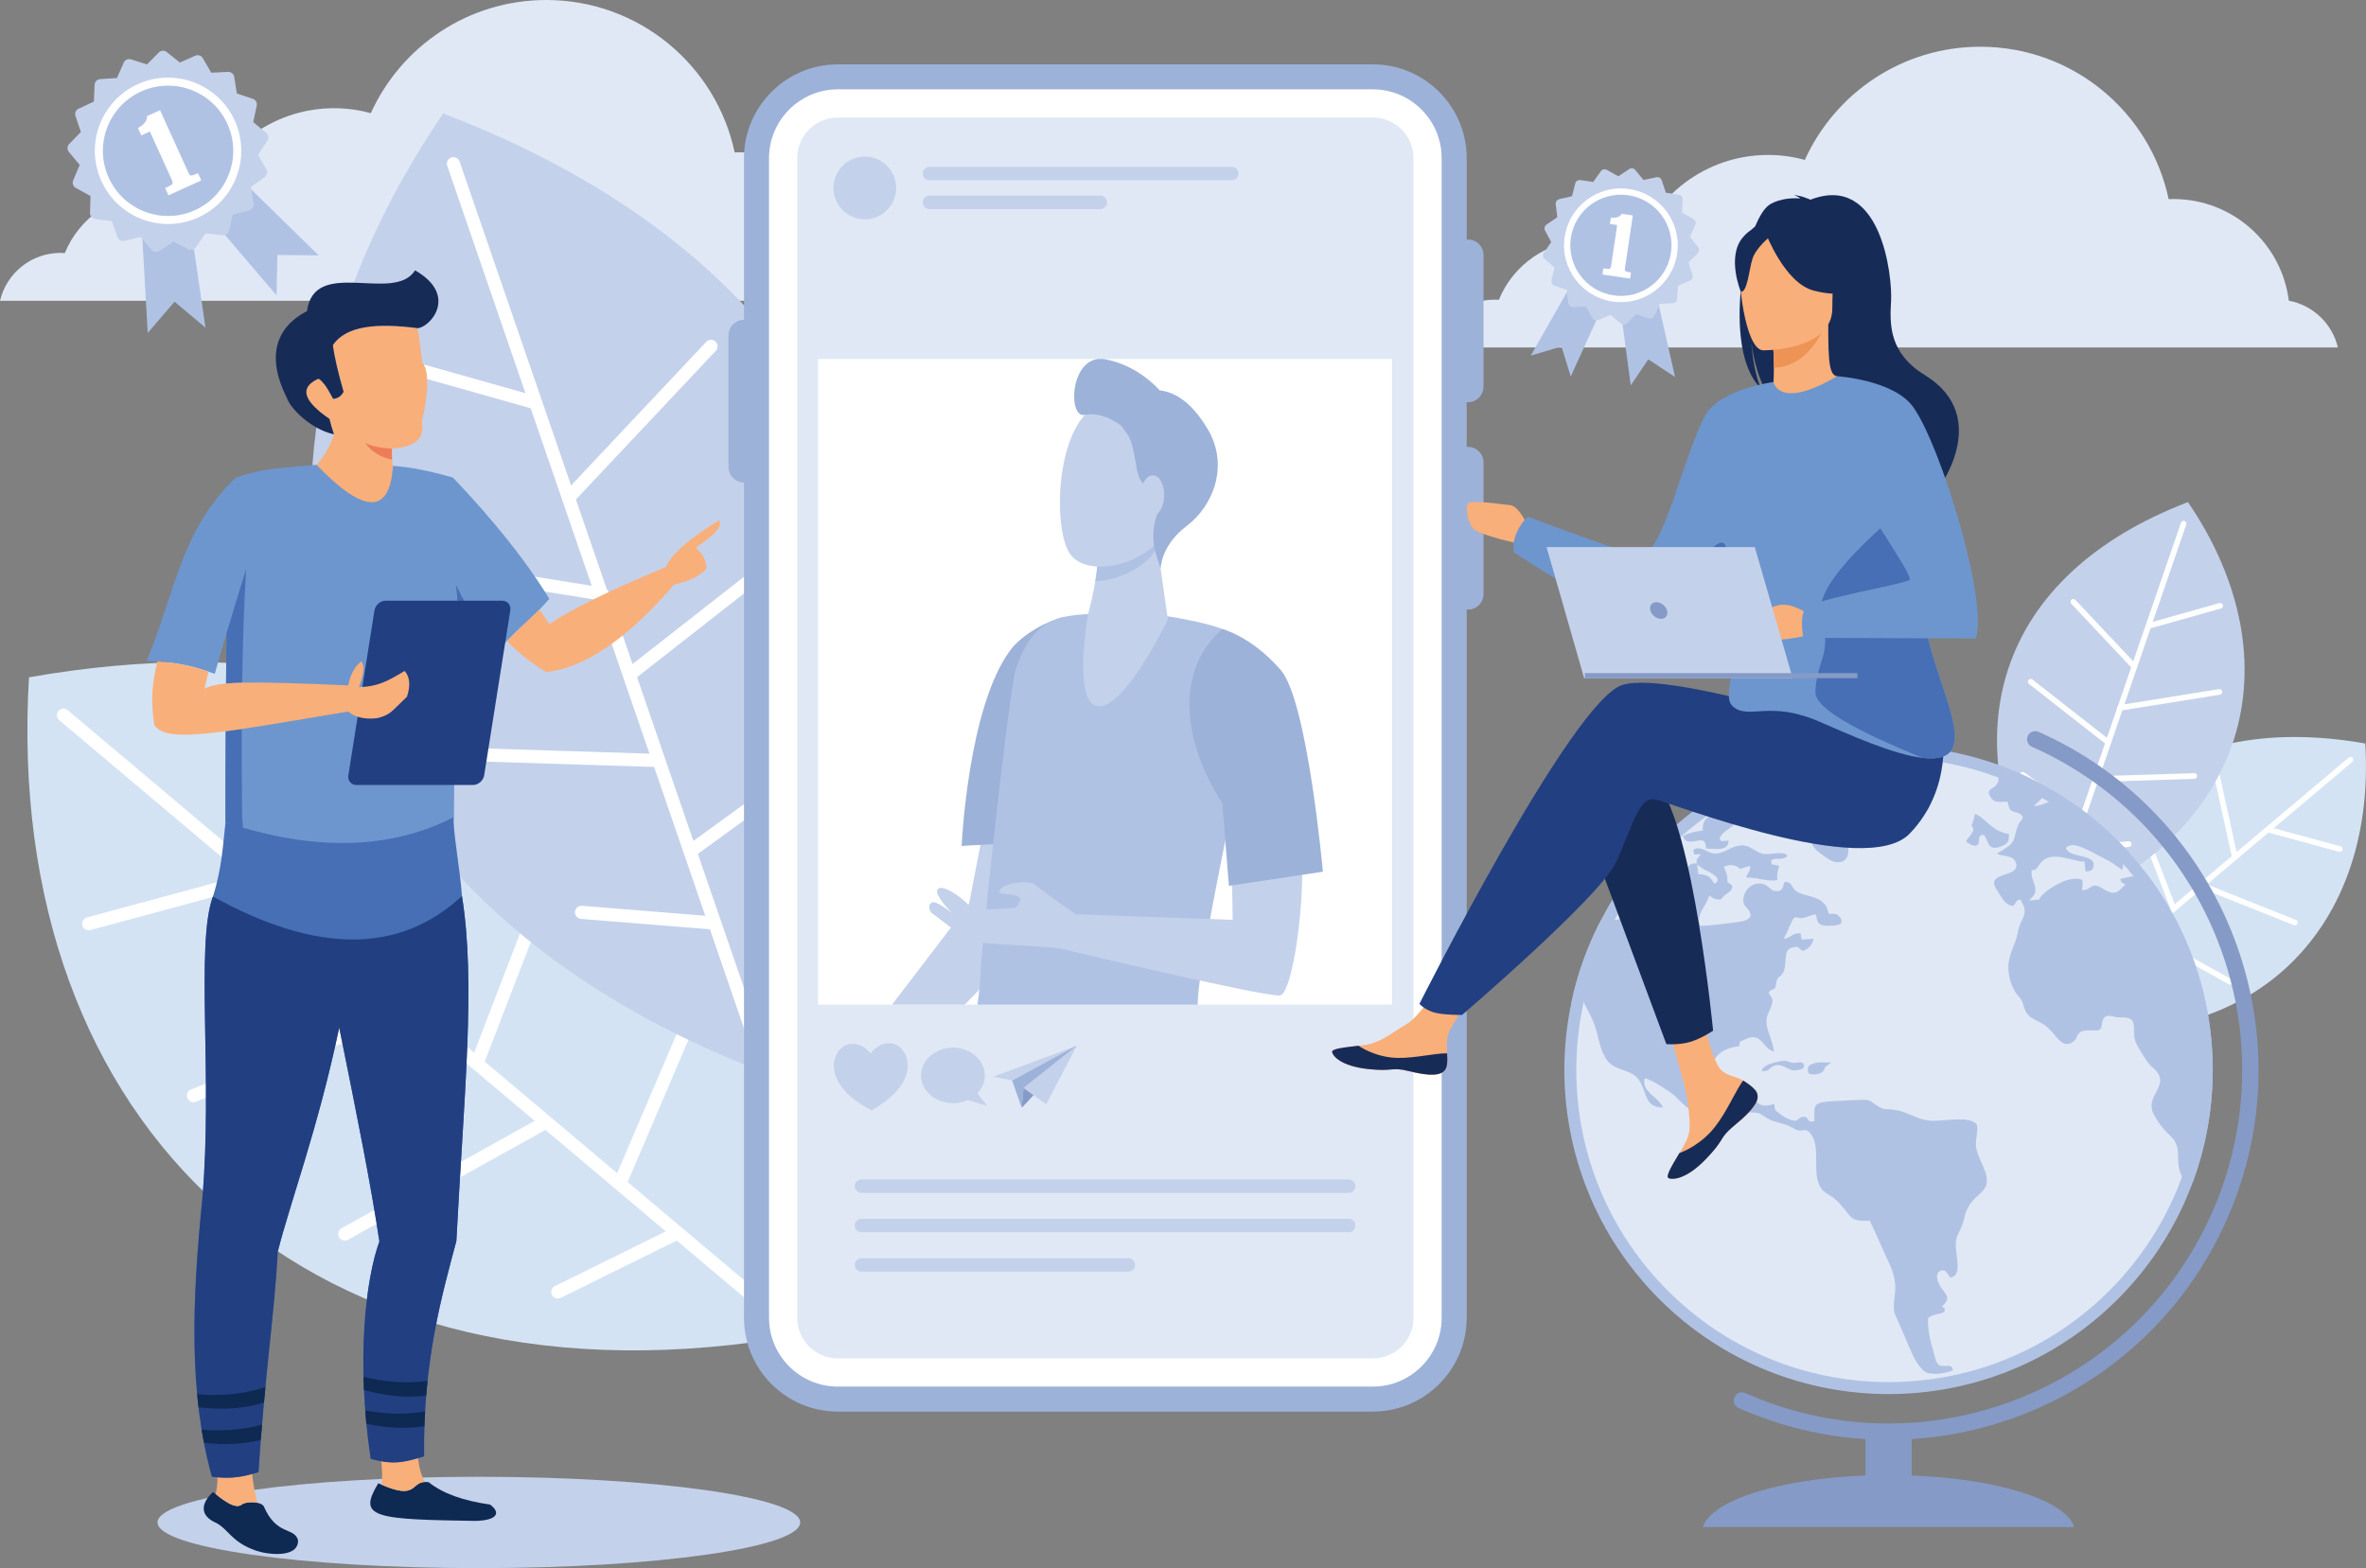 <?xml version="1.0" encoding="UTF-8"?><svg id="a" xmlns="http://www.w3.org/2000/svg" viewBox="0 0 2118.22 1404.07"><rect x="0" y="0" width="2118.22" height="1404.07" fill="#808080" stroke="none"/><path d="M2093.07,311.15h-809.2c5.79-24.58,27.89-42.87,54.25-42.87,1.25,0,2.53,.04,3.78,.14,12.77-31.28,43.52-53.35,79.39-53.35,15.72,0,30.4,4.24,43.05,11.59,15.44-50.88,62.7-87.92,118.61-87.92,11.38,0,22.41,1.56,32.87,4.45,27.08-59.78,87.23-101.35,157.11-101.35,82.88,0,152.09,58.5,168.62,136.46,1.4-.06,2.8-.09,4.21-.09,53.09,0,96.88,39.7,103.38,91.02,21.66,4.06,38.92,20.62,43.92,41.92Z" style="fill:#e0e8f5; fill-rule:evenodd;"/><path d="M809.22,269.3H0c5.81-24.58,27.89-42.88,54.25-42.88,1.25,0,2.55,.04,3.8,.15,12.77-31.28,43.52-53.35,79.39-53.35,15.72,0,30.4,4.23,43.05,11.61,15.44-50.89,62.7-87.94,118.61-87.94,11.38,0,22.39,1.56,32.87,4.45C359.06,41.57,419.22,0,489.1,0c82.88,0,152.09,58.5,168.62,136.46,1.4-.06,2.79-.09,4.19-.09,53.09,0,96.92,39.7,103.38,91.02,21.67,4.07,38.9,20.64,43.94,41.92Z" style="fill:#e0e8f5; fill-rule:evenodd;"/><path d="M428.72,1404.07c158.46,0,287.69-18.37,287.69-40.91s-129.24-40.88-287.69-40.88-287.69,18.35-287.69,40.88,129.24,40.91,287.69,40.91Z" style="fill:#c4d1eb; fill-rule:evenodd;"/><path d="M25.95,606.45c-23.69,399.76,249.25,667.58,689.44,588.96-4.7-433-271.96-662.43-689.44-588.96Z" style="fill:#d3e3f4; fill-rule:evenodd;"/><path d="M53.07,644.87c-2.49-2.09-2.8-5.79-.7-8.27,2.1-2.5,5.81-2.8,8.28-.72l234.48,197.64,37.85-172.45c.68-3.17,3.84-5.18,7.01-4.47,3.17,.7,5.16,3.84,4.48,7.01l-39.16,178.49,65.12,54.9c1.77,.42,3.32,1.64,4.1,3.45l49.94,42.1,71.08-184.67c1.16-3.03,4.57-4.56,7.6-3.38,3.02,1.18,4.54,4.58,3.38,7.62l-72.55,188.43,58.53,49.31c.2,.17,.41,.31,.59,.5l59.42,50.1,57.42-134.38c1.27-2.97,4.74-4.37,7.71-3.08,2.99,1.29,4.37,4.72,3.08,7.71l-58.81,137.67,157.29,132.58c2.47,2.1,2.79,5.81,.68,8.28-2.08,2.49-5.79,2.82-8.28,.7l-105.75-89.12-103.84,51.24c-2.91,1.44-6.44,.26-7.88-2.66-1.44-2.9-.26-6.42,2.66-7.86l99.24-49.01-107.73-90.81-176.79,98.32c-2.84,1.59-6.42,.55-8.01-2.29-1.59-2.84-.57-6.42,2.29-8.01l172.86-96.14-55.36-46.67-.22-.18-55.75-46.97-191.92,76.66c-3.03,1.22-6.46-.26-7.64-3.28-1.22-3.03,.26-6.46,3.28-7.64l186.07-74.38-61.96-52.2-.3-.26-66.22-55.82-147.7,39.94c-3.14,.83-6.36-1.01-7.21-4.15-.85-3.12,1-6.35,4.13-7.21l139.83-37.8L53.07,644.87Z" style="fill:#fff; fill-rule:evenodd;"/><path d="M2117.6,665.71c10.15,171.16-106.71,285.79-295.17,252.14,2.03-185.35,116.44-283.59,295.17-252.14Z" style="fill:#d3e3f4; fill-rule:evenodd;"/><path d="M2106,682.17c1.05-.9,1.18-2.5,.3-3.56-.89-1.04-2.49-1.19-3.54-.3l-100.39,84.62-16.2-73.83c-.3-1.36-1.66-2.22-3.01-1.93-1.36,.29-2.23,1.65-1.9,3.01l16.75,76.41-27.89,23.5c-.76,.18-1.42,.7-1.75,1.49l-21.38,17.99-30.4-79.04c-.52-1.27-1.97-1.94-3.28-1.42-1.27,.48-1.94,1.94-1.42,3.25l31.05,80.69-25.07,21.1c-.07,.07-.17,.15-.24,.22l-25.44,21.44-24.59-57.54c-.55-1.27-2.03-1.86-3.3-1.31-1.27,.55-1.86,2.03-1.31,3.28l25.18,58.96-67.35,56.74c-1.03,.9-1.18,2.51-.29,3.56,.9,1.07,2.47,1.2,3.56,.29l45.25-38.17,44.49,21.95c1.22,.63,2.73,.11,3.36-1.14,.61-1.25,.11-2.75-1.14-3.36l-42.5-20.99,46.12-38.87,75.71,42.11c1.22,.66,2.77,.22,3.43-1,.67-1.22,.24-2.77-1-3.43l-74.01-41.17,23.72-19.96,.07-.09,23.87-20.11,82.16,32.82c1.29,.54,2.77-.11,3.28-1.4,.52-1.29-.11-2.77-1.4-3.28l-79.67-31.82,26.53-22.34,.13-.15,28.37-23.87,63.22,17.08c1.35,.37,2.71-.44,3.1-1.75,.35-1.35-.44-2.73-1.79-3.1l-59.84-16.2,70.47-59.39Z" style="fill:#fff; fill-rule:evenodd;"/><path d="M396.81,101.59c-225.53,330.92-128.79,700.85,289.35,859.38,218.22-374.02,106.66-708.11-289.35-859.38Z" style="fill:#c4d1eb; fill-rule:evenodd;"/><path d="M400.39,148.5c-1.07-3.07,.57-6.43,3.65-7.47,3.06-1.06,6.42,.57,7.45,3.65l99.8,289.98,120.97-128.57c2.25-2.37,5.98-2.47,8.34-.26,2.36,2.22,2.47,5.97,.24,8.31l-125.25,133.08,27.73,80.55c1.33,1.26,2.03,3.12,1.73,5.06l21.25,61.73,155.78-121.97c2.56-2,6.25-1.56,8.25,1,2.01,2.56,1.57,6.27-1,8.25l-158.99,124.5,24.92,72.38c.07,.22,.18,.46,.22,.7l25.31,73.52,118.24-85.85c2.62-1.91,6.31-1.32,8.23,1.32,1.9,2.61,1.31,6.29-1.33,8.2l-121.16,87.95,66.94,194.5c1.05,3.06-.59,6.42-3.65,7.47-3.08,1.05-6.42-.57-7.49-3.65l-44.99-130.79-115.44-9.32c-3.21-.26-5.64-3.1-5.39-6.31,.26-3.25,3.1-5.65,6.31-5.41l110.35,8.91-45.82-133.24-202.21-6.38c-3.25-.09-5.81-2.82-5.7-6.07,.09-3.25,2.8-5.8,6.07-5.71l197.71,6.23-23.57-68.46-.07-.28-23.72-68.93-204.08-32.72c-3.21-.51-5.39-3.53-4.89-6.75,.52-3.21,3.54-5.39,6.75-4.88l197.88,31.73-26.36-76.62-.13-.41-28.19-81.91-147.24-41.52c-3.12-.88-4.96-4.12-4.08-7.24,.89-3.14,4.13-4.95,7.25-4.08l139.4,39.32-70.02-203.57Z" style="fill:#fff; fill-rule:evenodd;"/><path d="M1958.83,449.57c96.55,141.67,55.16,300.04-123.85,367.93-93.45-160.12-45.67-303.14,123.85-367.93Z" style="fill:#c4d1eb; fill-rule:evenodd;"/><path d="M1957.32,469.66c.44-1.32-.26-2.75-1.57-3.19-1.31-.46-2.75,.24-3.19,1.54l-42.72,124.15-51.82-55.04c-.94-1.01-2.53-1.06-3.56-.11-1,.96-1.03,2.55-.09,3.58l53.61,56.96-11.86,34.48c-.55,.54-.87,1.34-.74,2.16l-9.11,26.44-66.67-52.21c-1.11-.87-2.69-.68-3.54,.41-.88,1.11-.66,2.68,.44,3.54l68.05,53.3-10.66,30.98c-.05,.09-.09,.18-.09,.29l-10.85,31.47-50.62-36.76c-1.13-.8-2.69-.56-3.5,.57-.83,1.12-.59,2.69,.55,3.5l51.85,37.68-28.65,83.23c-.44,1.33,.26,2.77,1.57,3.21,1.31,.44,2.75-.22,3.21-1.55l19.24-56,49.44-3.97c1.36-.13,2.42-1.31,2.31-2.71-.11-1.38-1.31-2.43-2.71-2.32l-47.22,3.8,19.63-57.02,86.55-2.73c1.4-.04,2.47-1.21,2.43-2.61-.04-1.39-1.2-2.47-2.58-2.44l-84.67,2.66,10.11-29.29,.04-.13,10.14-29.51,87.36-13.99c1.38-.24,2.32-1.52,2.1-2.91-.24-1.37-1.51-2.31-2.9-2.08l-84.71,13.6,11.27-32.81,.07-.18,12.06-35.06,63.05-17.78c1.33-.38,2.1-1.78,1.73-3.1-.39-1.34-1.77-2.12-3.1-1.76l-59.69,16.84,29.99-87.14Z" style="fill:#fff; fill-rule:evenodd;"/><circle cx="1690.77" cy="957.99" r="290.24" transform="translate(-182.19 1476.14) rotate(-45)" style="fill:#b0c2e4;"/><path d="M1690.77,678.44c154.4,0,279.54,125.15,279.54,279.55s-125.14,279.5-279.54,279.5-279.54-125.12-279.54-279.5,125.18-279.55,279.54-279.55Z" style="fill:#e0e8f5; fill-rule:evenodd;"/><path d="M1824.15,776.73c1.49-1.99,1.72-3.06,3.32-4.78,10.26-10.9,28.68-.22,38.72-.5l.94,8.78c4.72,.11,7.49-1.48,7.25-6.46-.41-9.08-21.77-5.53-24.83-14.39,5.09-7.12,20.36,2.14,26.42,5.22,4.46,2.23,8.74,4.41,12.75,6.64,4.3,2.42,9.26,6.53,11.31,7.71,1.18-4.76,1.68-13.37,3.91-16.14,.57-.07,1.14-.04,1.7,.04-15.35-16.9-32.69-31.97-51.59-44.84-1.16,.61-2.6,.98-4.19,1.09-6.18,.48-8.06-3.4-15.59-1.03-3.8,1.18-9.06,4.09-13.32,3.47,1.16-.87,6.79-6.19,7.51-7.43,6.47-11.57-13.54-2.97-9.96-16.79-10-4.92-20.37-9.29-31.01-13.04-.46,1.26-.37,3.12,.35,5.88,1.51,5.84,2.67,10-1.57,13.67-3.49,3.01-8.6,3.58-3.82,10.42,3.58,5.07,7.6,3.67,14.7,3.49,1.42,3.98,1.24,7.53,5,8.78,4.43,1.48,7.01,1.53,8.87,5.31-1.27,3.32-3.58,4.35-4.96,8.73-4.32,13.83-.96,13.59-18.08,23.61,3.39,3.3,14.35,.44,16.86,8.54,2.43,7.93-7.25,9.09-13.25,11.49-9.41,3.82-6.79,8.32-2.29,15.14,2.8,4.28,6.57,12.14,13.39,11.55,2.84-2.8,.96-4.21,6.2-5.55,1.44,3.89,4.45,6.14,3.58,12.16-.59,3.98-3.14,7.73-4.45,11.31-1.44,3.95-1.83,8.43-3.16,12.49-3.54,10.75-10.26,20.35-4.72,37.93,1.25,4.04,2.84,7.25,5.13,10.46,2.32,3.28,4.54,4.45,6,9.65,2.56,9.33,5.26,11.36,15.18,16.12,13.32,6.35,16.93,22.95,27.39,18.59,9.17-3.82,1.4-12.58,19.87-11.44,7.79,.5,7.23-1.18,8.49-7.86,.92-5,4.54-6.09,9.59-4.61,5.09,1.48,9.78,.24,14.06,1.59,8.12,2.58,1.92,13.32,6.9,23.06,2.71,5.26,9.21,16.03,12.36,18.98,4.87,4.59,12.36,9.8,6.84,20.83-3.67,7.34-8.58,14.2-3.6,23.45,13.04,24.15,22.25,16.4,21.69,40.9-.18,8.96,4.61,19.37,9.96,22.08,1.33-.94,1.97-1.71,3.14-2.58,11.55-31.3,17.86-65.14,17.86-100.44,0-66.15-22.15-127.17-59.43-175.96l-23.35,4.85c.41,3.1,2.18,3.91,4.65,5.11-5,4.15-8.1,11.27-18.78,4.52-13.3-8.45-10.33,.7-20.25,.48,.74-3.06,.98-5.75,.24-9.08-3.34-1.99-9.74-1.03-13.15-.02-7.38,2.23-22.36,10.46-25.46,17.62l-8.73,.78c2.2-3.39,6.71-4.93,5.26-12.14-1.01-5.24-3.93-8.26-3.1-14.76,3.03-1.16,3.47-.29,5.26-2.66h0Zm-417.38,121.19c5.53-26.3,14.63-51.32,26.79-74.49,5.68,.11,12.17,.96,18.65-.92,8.96-2.58,25.05-10.2,28.52-15.57-9.37,3.95-12.95,7.71-26.27,5.77-1.27-1.37-2.21-3.45-3.54-5.11-2.55,2.8-2.95,7.51-6.97,8.13-2.14,.31-3.99-.37-5.28-1.64,1.83-3.21,3.73-6.38,5.68-9.52,5.96-1.14,13.69-.89,18.08-2.44,20.53-7.3,11.99-13.45,15.75-15.61,6.46-1.94,6.94,5.02,7.53,10.62,8.1,.57,19.15-5.05,25.62,.11-.18-9.65-6.18-25.33,7.77-24.16-.59-3.39,.18-4.06,2.29-6.49,1.44-1.66,.33-.07,1.22-1.62l-5.98-.02c-.44-2.64-1.48-4.26,1.22-5.04,6.25-1.79,10.77,3.8,16.97,4.24,7.97,.57,13.54-5.42,21.03-6.83,10.44-1.92,13.35,4.24,20.99,6.79,7.12,2.4,19.96-3.34,23.46,2.32-5.53,5.63-16.93-1.25-13.98,7.53l6.53,1.11c-1.16,5.61-2.21,6.44-1.72,13.06-10.51,1.22-17.76-2.66-27.91-2.42,1.42-4.5,3.73-4.7,3.54-10.42l-8.89,2.71c-.13-.07-.28-.22-.33-.3-3.84-3.58-9.37-4.19-14.2-1.49,2.47,6.01,3.1,5.9,3.21,13.76,2.18,1.7,5.79,2.08,3.75,6.12-1.31,2.6-3.86,3.58-6.03,5.33-2.79,2.27-2.03,4.5-6.79,3.89-2.86-.35-5.96-2.07-6.9-3.73-1.22,2.47-1.7,4.34-3.06,6.79-3.69,6.66-8.67,12.73-5.28,20.46,5.57,.65,25.03-2.31,31.91-3.03,23.7-2.49,7.97-13.74,7.14-16.14-2.56-7.43,3.86-20.18,15.9-18.45,5.7,.83,7.62,5.79,11.34,6.42,7.97,1.4,7.34-3.47,9.11-7.89,5.94-.79,6.09,3.98,9.41,7.3,4.98,4.96,17.97,4.74,24.16,10.26,4.76,4.24,3.89,4.34,6.05,10.83,3.69,.26,5.57-.72,8.41,1.57,1.92,1.55,3.54,3.39,2.79,7.16-3.06,2.01-10.83,2.45-15.55,1.86-5.9-.74-6.12-4.89-7.27-10.07-3.98,.5-7.1,2.31-10.39,3.14-5.33,1.38-7.95-2.55-10.22,1.6-2.82,5.2-5.18,12.14-8.06,17.08,5.16,.11,7.23-5.26,14.94-4.87l1.03,5.68,10.66-.7c-.55,3.95-3.14,7.12-5.26,8.65-4.93,3.62-5.48,1.53-8.58-1.27-15.02-.59-9.19,10.79-12.65,21.29-1.79,5.46-6.18,4.83-6.75,10.2-1,9.24-2.56,3.8-6.9,9.11,1.42,4.81,5.5,3.98,2.14,12.97-1.57,4.22-4.19,7.73-4.13,12.88,.07,8.6,5.68,17.19,6.7,27.15-3.76-.98-5.92-3.21-7.69-5.35-8.12-9.96-11.82-8.93-22.93-3.34l-.52,3.82c-18.1,2.29-26.47,11.4-25.62,30.92,.33,8.45,5.17,14.09,12.21,16.07,7.95,2.23,17.41,.65,15.64-10.87,11.86-1.73,7.19,3.95,11.86,11.53,3.74,6.14,8.91,6.66,17.28,4.08,.74,5.57,.18,5.29,3.91,7.9,2.66,1.88,3.47,2.91,7.12,4.72,12.89,6.42,7.9-2.29,17.34-.92,2.84,2.66,1.55,4.58,7.6,3.78-.07-17.38-2.77-17.01,27.89-18.54,26.45-1.33,19-.83,29.79,5.61,2.9,1.77,5.11,2.1,8.98,2.25,15.97,.61,22.95,8.89,36.89,10.18,10.66,1.01,34.38-4.8,41.38,2.88,2.53,2.77-1.05,14.35-.24,20.33,.77,5.87,3.89,11.99,6.12,17.01,12.49,28.41-11.07,20.61-16.64,47.08-1.53,7.25-4.02,10.55-6.49,16.71-4.43,11.01,7.27,34.53-5.96,36.49-1.94-1.75-3.89-8.91-9.46-5.68-5.57,3.21-.29,13.17,2.75,16.84,5.18,6.33,5.59,8.76-1.05,14.91l2.2,.83c.54,.66,.72,1.96,.42,2.99-.9,3.21-8.67,1.57-14.76,6.35-.42,11.25,1.77,19.81,4.72,29.7,1.11,3.74,2.08,10.16,4.72,12.14,4.24,3.17,12.21-2.36,12.62,5.02-5.05,2.34-17.16,4.61-23.76,1.77-4.21-1.83-9.15-9.63-11.9-15.02l-16.27-37.54c-2.38-8.5,1.05-16.4,.41-25.36-.61-8.19-2.75-14.35-5.96-20.96-5.51-11.46-11.4-26.16-16.82-36.89-7.84,.22-13.06,.44-17.41-3.93-1.5-1.49-3.25-4.04-4.8-5.85-3.41-3.91-6.16-7.64-10.39-10.88-2.16-1.64-4.26-2.54-6.51-4.08-15.31-10.48-4.24-36.43-12.1-50.49-5.24-9.45-8.71-4.46-13.06-5.68-2.16-.59-4.93-2.51-7.12-3.51-7.89-3.65-15.86-3.76-22.62-8.69-6.57-4.78-7.56-3.34-16.49-4-13.5-1-27.82,3.58-39.77,1.46-12.97-2.34-18.59-11.2-25.05-16.82-3.1-2.73-21.97-15.22-26.05-14.96-3.95,11.33,13.17,17.45,16.31,26.08-15.94-.07-14.24-11.86-20.44-22.87-6.05-10.85-17.27-9.09-26.42-16.09-7.71-5.9-10.4-20.37-12.82-29.77-3.14-12.21-9.19-19.07-12.67-29.26l-.61,1.51c-.79,2.77-1.05,6.31-2.27,8.78-3.86-.15-6.12-2.62-6.92-6.05h0Zm41.93-100.13c3.21-.37,4.19-2.42,7.08-3.54,2.47-.92,8.14,.54,12.8-.37,8.1-1.6,3.58-2.66,7.34-7.01,2.51-2.91,7.34-2.08,7.93-6.16-5.42-4.54-6.86,1.29-9.15,3.73-5.46,5.87-6.97-2.95-11.07,.72-1.73,1.53-.63,2.82-4.45,2.67-1.88-.07-2.9-.11-3.6,.06-2.38,3.26-4.65,6.55-6.9,9.91h0Zm19.96-15.51c6.9,2.62,10.07-15.51,.52-2.67-1.92,2.6-.52,2.67-.52,2.67h0Zm20.37-17.29c1.38,2.42,2.62,2.73,5.61,1.81,4.02-1.22,3.15-1.55,6.14,.48l.28-3.73c-5.98-.81-10.51-3.62-12.03,1.44h0Zm129.99,195.96c3.45,1.84,9.09,1.31,12.38-1.09,4.17-3.04-1.44-2.18,6.84-7.6,.13-.07,.29-.22,.42-.29l.83-.63c-5.15,.18-9.76-.78-14.83,.59-5.41,1.48-7.14,2.91-5.64,9.02h0Zm-41.78-1.75c6.7-.18,5.61-1.51,9-3.84,7.75-5.28,15.27,3.58,20.33,3.03,3.39-.37,9.06-.63,8.54-4.26-.59-4.24-4.56-2.75-8.47-2.49-5.13,.3-5.42-2.58-11.82-1.59-6.2,1-16.71,3.38-17.58,9.15h0Zm133.22-223.68c1.44-1.53,1.47-3.32,3.19-4.85,3.56-3.17,14.04-1.64,14.19-11.38-2.91-.22-3.95,.3-6.79-.59-6.27-1.92-6.83,1.03-10.22,3.5-2.73,2.01-3.5,.63-6.68,1.49-3.43,.92-8.87,4.37-4.76,7.29,1.55,1.11,8.71,3.82,11.07,4.54h0Zm49.68,17.75c1.46-2.79,6.79-8.26,6.53-10.7-.39-3.69-2.77-.11-.39-6.79,1-2.84,1.12-3.95,1.62-6.94,8.3,1.73,15,15.94,30.81,17.89-.77,5.04,.52,6.27-3.14,8.96-2.12,1.57-5.68,3.04-8.43,3.36-7.99,.96-7.51-7.73-10.98-11.44-7.75,.04-1.94,6.83-6.4,9.19-3.19,1.72-7.88-1.95-9.63-3.54h0Zm-235.62-9.7c-6.27,.79-13.17,2.25-17.51,4.8,.3,5.74,5.96,5.74,11.31,4.65,7.42-1.48,8.36-.22,9.15,6.71,10.22,.63,20,1.99,20.09-7.01l-6.57,.41c-1.31-2.12-.04-.81-1.64-2.07,3.84-8.93,11.01-7.93,16.31-17.05,2.16-3.71,2.42-8.6,4.89-11.99,2.9-3.93,6.68-2.32,8.8-8.65-12.65,.85-14.26,7.97-25.22,12.23-10.51,4.13-20.64,4.5-19.61,17.97h0Zm45.23-7.9c5.35,2.88,12.45-5.94,25.81,5.42,15.11,12.86,20.57,4.43,23.78,4.28,1.44,7.34,2.77,11.97,6.79,15.79,1.83,1.73,10.15,8.08,13.58,9.57,6.97,3.08,13.19,.72,14.65-5.48,1.59-6.57-1.99-15.2,1.18-20.81,1.37-2.47,8.41-4.32,13.89-8.63,4.48-3.5,7.99-6.9,12.82-10.29,3.41-2.4,12.65-6.2,13.98-9.18,1.84-4.17-5.98-11.1-3.65-18.04,2.91-1.47,7.21-.11,10.9-.93,4.22-.97,3.47-2.9,5.15-6.79,2.84-6.59,12.69-4.57,8.86-13.26-5.79-1.85-14.83,7.65-18.34,10.07-5.42,3.73-5.39-.06-17.03,5.47-.72,.34-2.01,.91-2.69,1.06-2.34,.48-2.56-.06-2.95-.22-.85-4.05,.83-6.64,2.03-10.09,1.57-4.47,3.82-7.25,3.54-9.76-.83-7.42-12.01,1.41-18.47,1.63-4.26,.13-7.91-1.56-11.58,.41-4.57,2.44-2.07,6.88-6.03,7.72-6.95,1.45-12.78-9.59-19.2,2.06-4.13,7.5-7.99,7.27-18.26,8.49-3.91,.48-7.05,1.74-9.76,3.5l-22.34,18.34c-2.99,3.24-7.42,11.39-7.56,16.48l.92,3.17h0Zm-44.49,42.56l-5.87-4.08,1.24,8.6c10.02,.18,11.09,3.98,14.09,8.52,9.96-4.65-7.12-11.7-9.46-13.04Z" style="fill:#b0c2e4; fill-rule:evenodd;"/><path d="M1819.16,668.68c-3.69-1.63-5.39-5.94-3.76-9.65,1.64-3.71,5.98-5.38,9.67-3.76,83.58,37.1,144.23,104.56,174.69,183.65,30.47,79.08,30.81,169.8-6.27,253.35-37.08,83.58-104.55,144.23-183.64,174.71-31.38,12.1-64.54,19.42-98.38,21.58v32.54c77.03,2.93,137.83,22.14,145.54,46.15h-332.46c7.69-24.02,68.49-43.22,145.53-46.15v-32.54c-38.17-2.36-76.59-11.46-113.59-27.87-3.69-1.6-5.37-5.96-3.73-9.65,1.6-3.69,5.94-5.35,9.63-3.75,79.93,35.47,166.63,35.18,242.21,6.05,75.56-29.13,140.05-87.07,175.5-166.96,35.44-79.91,35.16-166.63,6.05-242.21-29.15-75.58-87.09-140.05-166.98-175.49Z" style="fill:#859ac6; fill-rule:evenodd;"/><path d="M1229.16,57.64h-479.17c-46.15,0-83.9,37.71-83.9,83.9v144.82h0c-7.64,0-13.91,6.25-13.91,13.91v117.87c0,7.65,6.27,13.9,13.91,13.9h0v747.97c0,46.17,37.74,83.9,83.9,83.9h479.17c46.19,0,83.93-37.72,83.93-83.9V545.76c.37,.04,.78,.06,1.16,.06h0c7.67,0,13.91-6.25,13.91-13.91v-117.86c0-7.66-6.24-13.91-13.91-13.91h0c-.39,0-.79,.02-1.16,.04v-40.1c.37,.04,.78,.06,1.16,.06h0c7.67,0,13.91-6.25,13.91-13.91v-117.86c0-7.66-6.24-13.91-13.91-13.91h0c-.39,0-.79,.02-1.16,.06v-72.98c0-46.2-37.74-83.9-83.93-83.9Z" style="fill:#9db2d9; fill-rule:evenodd;"/><path d="M1229.16,80h-479.17c-33.83,0-61.5,27.71-61.5,61.54V1180.02c0,33.85,27.67,61.5,61.5,61.5h479.17c33.87,0,61.52-27.65,61.52-61.5V141.54c0-33.83-27.65-61.54-61.52-61.54Z" style="fill:#fff; fill-rule:evenodd;"/><path d="M1229.16,105.25h-479.17c-19.92,0-36.27,16.33-36.27,36.29V1180.02c0,19.94,16.34,36.27,36.27,36.27h479.17c19.96,0,36.3-16.33,36.3-36.27V141.54c0-19.96-16.34-36.29-36.3-36.29Z" style="fill:#e0e8f5; fill-rule:evenodd;"/><rect x="732.39" y="321.42" width="513.89" height="578.11" style="fill:#fff;"/><path d="M774.26,196.37c15.46,0,28.08-12.62,28.08-28.1s-12.62-28.1-28.08-28.1-28.11,12.62-28.11,28.1,12.62,28.1,28.11,28.1Z" style="fill:#c4d1eb; fill-rule:evenodd;"/><path d="M832.15,149.35h270.71c3.32,0,6.01,2.69,6.01,6.02h0c0,3.3-2.69,6.01-6.01,6.01h-270.71c-3.34,0-6.05-2.71-6.05-6.01h0c0-3.33,2.71-6.02,6.05-6.02h0Zm0,25.8h152.9c3.32,0,6.01,2.71,6.01,6.01v.02c0,3.32-2.69,6.02-6.01,6.02h-152.9c-3.34,0-6.05-2.7-6.05-6.02v-.02c0-3.3,2.71-6.01,6.05-6.01Z" style="fill:#c4d1eb; fill-rule:evenodd;"/><path d="M779.46,943.36s5.39-9.06,16.33-9.24c9.79-.17,16.68,8.93,16.86,19.65,.2,12.4-8.76,27.25-32.37,40.4-24.04-12.38-33.46-26.9-33.68-39.35-.15-10.7,6.42-20,16.2-20.18,10.96-.15,16.68,8.73,16.68,8.73Z" style="fill:#c4d1eb; fill-rule:evenodd;"/><path d="M866.37,984.92c-4.3,1.97-8.65,2.86-13.25,2.86-15.77,0-28.54-11.14-28.54-24.85s12.77-24.87,28.54-24.87,28.54,11.14,28.54,24.87c0,6.09-2.47,11.58-6.6,15.9l8.74,11.36-17.43-5.28Z" style="fill:#c4d1eb; fill-rule:evenodd;"/><polygon points="963.93 936.37 916.34 974.17 936.63 988.8 963.93 936.37" style="fill:#c4d1eb; fill-rule:evenodd;"/><polygon points="906.12 967.44 962.31 936.98 889.22 964.04 906.12 967.44" style="fill:#c4d1eb; fill-rule:evenodd;"/><polygon points="906.12 967.44 914.72 991.9 916.34 974.17 963.93 936.37 962.31 936.98 906.12 967.44" style="fill:#9db2d9; fill-rule:evenodd;"/><polygon points="914.72 991.9 925.3 980.64 916.34 974.17 914.72 991.9" style="fill:#859ac6; fill-rule:evenodd;"/><path d="M798.61,899.53c22.98-29.98,66-86.28,68.99-90.48l25.97-134.41,73.93,.13s-32.39,145.13-35.45,152.29c-1.59,3.69-34.74,38.07-68.33,72.48h-65.12Z" style="fill:#c4d1eb; fill-rule:evenodd;"/><path d="M860.92,757.42l77.55-4.41s4.57-69.3,4.91-102.36c.41-40.08,13.24-99.08,8.43-98.04-13.45,3.06-36.73,15.06-47.63,29.99-37.74,51.41-43.26,174.82-43.26,174.82Z" style="fill:#9db2d9; fill-rule:evenodd;"/><path d="M1046.72,552.03s44.12,6.68,55.69,15.28c12.99,9.74,27.32,31.48,27.32,31.48,0,0-56.91,255.97-57.44,299.24l-.02,1.49h-197.21c1.57-10.77,2.62-19.85,2.66-25.51,.29-25.59,26.14-258.24,31.65-274.43,4.98-14.71,14.11-41.1,44.16-47.43,30.03-6.23,93.19-.13,93.19-.13Z" style="fill:#b0c2e4; fill-rule:evenodd;"/><path d="M1035.36,482.87l10.2,71.78s-40.84,84.92-64.62,77.22c-19.96-6.35-6.88-81.76-6.88-81.76,0,0,11.34-40.4,8.28-60.8-3.06-20.25,53.02-6.44,53.02-6.44Z" style="fill:#c4d1eb; fill-rule:evenodd;"/><path d="M982.34,489.31c-3.06-20.25,53.02-6.44,53.02-6.44l.85,6c-1.7,3.94-3.74,7.24-6.2,9.85-12.69,13.36-32.41,21.17-49.4,21.63,1.84-10.88,2.99-22.66,1.73-31.05Z" style="fill:#b0c2e4; fill-rule:evenodd;"/><path d="M1045.61,381.65c1.59-.56,11.88,81.74-9.5,104.05-21.38,22.41-62.66,29.44-77.27,11.43-16.12-19.81-14.41-108.12,18.7-131.1,33.13-22.86,68.07,15.62,68.07,15.62Z" style="fill:#c4d1eb; fill-rule:evenodd;"/><path d="M990.53,321.87c25.38,5.32,41.67,20.95,47.67,27.62,11.51,1.49,27.14,7.93,43.05,34.77,19.59,32.93,4.52,69.06-18.85,86.72-23.37,17.56-23.3,38.28-23.3,38.28l-3.52-10.88c-2.62-8.03-3.63-16.64-2.66-25.02,.59-5.08,1.75-10.64,3.91-15.06,5.7-11.87-11.75-19.9-16.6-29.88-3.69-7.69-3.73-25.14-9.56-37.71l-7.01-9.72s-16.34-12.92-32.48-9.53c-14.78,3.23-13.54-47.15,11.94-50.03h4.67c.9,.11,1.83,.24,2.75,.44Z" style="fill:#9db2d9; fill-rule:evenodd;"/><path d="M1021.15,443.47c-.26,9.96,4.26,18.22,10.05,18.46,5.85,.11,10.79-7.93,11.05-17.89,.28-10.07-4.22-18.35-10.05-18.46-5.81-.11-10.77,7.82-11.05,17.89Z" style="fill:#c4d1eb; fill-rule:evenodd;"/><path d="M1113.35,585.77c-14.85-.55-29,97.47-19.7,107.22,9.35,9.74,9.91,130.63,9.91,130.63l-140.29-4.96v.11c-2.75-1.94-31.93-21.97-36.1-26.29-4.34-4.63-25.81-2.58-31.53,3.65-5.74,6.11,10.85,3.17,15.86,6.57,4.98,3.5-2.18,9.96-2.18,9.96,0,0-35.6,4.76-42.46-2.62-6.86-7.45-25.27-20.14-27.85-12.76-1.37,3.84,8.1,15.38,13.41,20.25-6.66-5.09-14.63-10.55-17.4-9.65-5.05,1.72-3.03,8.17-.3,10.09,2.69,1.81,30.7,23.65,35.09,25.27,4.3,1.57,69.95,3.84,81.26,6.44,0,0,184.61,44.03,195.17,41.56,9.28-2.27,19.09-61.39,19.57-106.79,.44-45.4-5.98-196.87-52.46-198.69Z" style="fill:#c4d1eb; fill-rule:evenodd;"/><path d="M1094.31,563.27s25.83,6.22,52.24,36.56c24.04,27.49,37.8,180.67,37.8,180.67l-84.13,12.69-5.94-74.04c-34.94-53.93-43.39-118.31,.04-155.87Z" style="fill:#9db2d9; fill-rule:evenodd;"/><path d="M771.27,1056.05h436.15c3.3,0,6.01,2.71,6.01,6.01h0c0,3.32-2.71,6.03-6.01,6.03h-436.15c-3.32,0-6.03-2.71-6.03-6.03h0c0-3.3,2.71-6.01,6.03-6.01h0Zm0,70.54h238.88c3.32,0,6.01,2.69,6.01,6.01h0c0,3.32-2.69,6.01-6.01,6.01h-238.88c-3.32,0-6.03-2.69-6.03-6.01h0c0-3.32,2.71-6.01,6.03-6.01h0Zm0-35.29h436.15c3.3,0,6.01,2.71,6.01,6.03h0c0,3.32-2.71,6.01-6.01,6.01h-436.15c-3.32,0-6.03-2.69-6.03-6.01h0c0-3.32,2.71-6.03,6.03-6.03Z" style="fill:#c4d1eb; fill-rule:evenodd;"/><path d="M272.57,421.74c6.22,.44,12.19-6.91,13.93-9.09,6.6-8.38,10.81-18.22,12.51-23.74-1.29-3.67-2.64-8.29-4.06-13.89-23.91-16.23-27.15-28.25-9.78-36.03,3.5,1.94,7.82,8,13.02,18.12,4.13-.17,7.31-2.28,9.43-6.35-4.93-17.1-8.13-30.97-9.65-41.67,11.77-17.5,39.33-20,75.82-15.26,1.7,9.71,3.06,19.99,4.17,30.84,6.44,5.95,5.61,27.96-.33,53.35,2.97,14.44-5.94,22.33-26.73,23.65-.22,3.47,.09,7.49,.17,9.92,.06,2.2,.13,6.56,2.43,7.21l3.86,.98c-.37,51.6-26.8,61.51-84.78,1.96Z" style="fill:#f9af79; fill-rule:evenodd;"/><path d="M373.79,293.83c-36.49-4.73-64.05-2.23-75.82,15.26,1.51,10.68,4.72,24.57,9.65,41.67-2.12,4.07-5.29,6.18-9.43,6.35-5.2-10.13-9.52-16.19-13.06-18.12-17.34,7.78-14.09,19.79,9.81,36.03,1.42,5.6,2.77,10.22,4.06,13.89-21.51-4.82-39.51-24.05-42.04-32.38-25.07-49.43,2.9-70.32,17.87-77.94,6.6-48.97,77.99-6.62,96.75-36.52,39.29,22.42,13.23,51.34,2.2,51.77Z" style="fill:#172b57; fill-rule:evenodd;"/><path d="M326.91,396.64c5.81,2.87,13.82,4.56,23.98,5.03-.2,3.43-.06,7.4,.15,9.84-10.2-1.96-18.24-6.92-24.13-14.87Z" style="fill:#ed7d57; fill-rule:evenodd;"/><path d="M229.09,1388.39c-22.65-7.97-24.46-19.65-36.69-25.35-12.3-5.75-13.71-15.97-1.68-27.08,8.87,7.08,19.89,15.83,25.71,11.18,3.91-3.08,17.12-2.86,19.74,1.62,11.51,26.75,27.52,18.26,30.68,30.44,.37,16.23-27.37,12.84-37.76,9.19Z" style="fill:#0e2952; fill-rule:evenodd;"/><path d="M425.4,1361.79c-39.9-.65-69.73-1.13-83.49-5.5-14.87-4.69-11.81-13.76-3.25-28.24,37.59,17.3,27.56-3.56,45.14-.92,12.38,9.94,30.68,16.62,54.93,20.01,10.24,7.56,6.07,14.3-13.34,14.65Z" style="fill:#0e2952; fill-rule:evenodd;"/><path d="M405.48,427.59c-19.92-5.78-37.8-9.3-53.64-10.51-2.88,43.76-25.71,43.44-68.49-.91-41.19,3.45-49.27,3.98-72.14,11.39-49.46,47.26-54.01,101.81-79.86,164.11,28.65,1.28,41.49,4.73,60.93,11.67,4.19-14.93,7.69-26.95,10.51-36.05-.81,82.17-1.11,138.48-.92,168.91,94.69,37.52,172.66,24.68,204.54-4.56,.44-73.04,1.03-130.87,1.81-173.48,11.33,13.36,21.84,23.69,31.51,31.06,23.21-26.62,38.94-37.34,52.09-53.03-29.13-47.85-70.89-92.36-86.33-108.58Z" style="fill:#6d96ce; fill-rule:evenodd;"/><path d="M596.29,507.64c-49.73,20.65-84.56,37.73-104.48,51.22l-8.84-13.1c-8.21,8.25-17.62,16.33-29.09,28.05,10.63,11.11,21.97,20.22,35.21,27.91,34.55-3.69,72.77-29.86,114.61-78.51,13-2.58,22.58-7.3,28.7-14.14,.33-6.28-2.8-12.57-9.44-18.86,17.32-11.3,24.24-19.4,20.7-24.28-27.19,16.8-42.98,30.71-47.37,41.71Z" style="fill:#f9af79; fill-rule:evenodd;"/><path d="M406.4,731.63c-1.88,7.1,5.87,48.83,7.16,70.61,12.58,77.7,1.79,178.82-4.98,308.87-12.14,45.84-30.03,106.9-28.89,192.86-21.1,6.46-28.76,7.12-47.81,2.29-13.35-89.72-4.24-161.56,7.78-194.74-7.71-51.26-19.22-108.67-35.97-191.48-18.89,90.24-44.14,157.22-55.08,200.9-2.16,48.7-12.03,114.44-17.16,197.21-15.7,4.7-25.46,6.07-41.73,4.08-21.12-76.07-17.58-158.86-8.63-248.33,9.52-107.6-6.18-229.07,9.56-271.2,8.02-24.94,9.06-47.08,11.22-66.52,79.01,26.3,147.17,24.77,204.54-4.56Z" style="fill:#466fb5; fill-rule:evenodd;"/><path d="M216.43,652.72c-5.09,.76-9.87,1.42-14.39,2.02-.24,36.26-.29,63.41-.18,81.45,4.48,2.01,10.77,4.32,15.68,4.91-.04-2.33-.77-7.71-.79-10-.31-27.72-.42-53.85-.31-78.38h0Zm231.47-72.62c-13.91-11.6-27.19-30.47-39.79-56.55,1.42,9.08,1.97,21.24,1.68,36.47,10.74,12.46,20.7,22.18,29.92,29.17,2.84-3.25,5.57-6.27,8.19-9.09h0Zm-227.52-70.68c-6.16,19.77-12.03,39.04-17.62,57.85-.15,15.89-.3,30.81-.41,44.77,4.06-.39,8.84-.66,14.46-.79,.57-38.56,1.75-72.52,3.56-101.83Z" style="fill:#466fb5; fill-rule:evenodd;"/><path d="M345.34,537.84h104.22c4.8,0,8.08,3.9,7.3,8.69l-23.39,147.67c-.74,4.77-5.28,8.68-10.07,8.68h-104.19c-4.8,0-8.08-3.91-7.34-8.68l23.39-147.67c.77-4.79,5.29-8.69,10.07-8.69Z" style="fill:#223f81; fill-rule:evenodd;"/><path d="M140.95,592.23c-4.54,18.27-6.4,34.99-2.69,57.17,11.25,16.33,56.63,7.21,173.51-12.32,4.21,3.83,12.88,7.63,26.03,5.94,12.23-3.06,12.8-6.25,26.53-19.17,3.32-10.07,2.64-17.76-2.05-23.07-15.44,9.08-23.57,13.93-40.95,14.5,4.65-11.91,5.31-19.6,2.08-23.09-5.94,4.78-9.8,11.91-11.6,21.47-92.14-4-116.44-3.47-128.7,2.97,1.35-5.8,2.51-10.87,3.54-15.26-14.35-4.88-26.03-7.73-45.69-9.14Z" style="fill:#f9af79; fill-rule:evenodd;"/><path d="M341.3,1308.37c.94,7.82,1.09,14.83,.41,21.03,31.45,13.69,26.12-2.1,38.68-2.49-3.15-5.55-5.2-12.65-6.14-21.31-13.71,3.95-21.49,4.81-32.95,2.77h0Zm-146.63,14.39c.04,5.72-.52,10.74-1.64,15.03,8.39,6.64,18.1,13.59,23.41,9.35,2.56-2.01,9.15-2.62,14.09-1.51-2.03-6.9-3.63-15.5-4.81-25.83-11.01,2.95-19.5,3.95-31.05,2.95Z" style="fill:#f9af79; fill-rule:evenodd;"/><path d="M413.56,802.25c-55.56,51.78-129.86,51.96-222.91,.46-15.73,42.13-.04,163.6-9.56,271.2-8.95,89.47-12.49,172.25,8.63,248.33,1.73,.22,3.38,.41,4.94,.52,11.55,1,20.03,0,31.05-2.95,1.83-.52,3.73-1.07,5.74-1.64,5.13-82.77,15-148.51,17.16-197.21,10.94-43.68,36.19-110.66,55.08-200.9,16.75,82.81,28.26,140.21,35.97,191.48-12.03,33.19-21.14,105.02-7.78,194.74,3.47,.88,6.57,1.59,9.43,2.1,11.46,2.05,19.24,1.14,32.95-2.77,1.72-.48,3.54-1.03,5.44-1.62-1.14-85.96,16.75-147.02,28.89-192.86,6.77-130.05,17.56-231.17,4.98-308.87Z" style="fill:#223f81; fill-rule:evenodd;"/><path d="M325.86,1244.61c20.29,5.52,38.83,7.16,55.67,4.98,.37-4.43,.77-8.8,1.22-13.1-18.46,2.4-37.59,1.14-57.3-3.73,.07,3.89,.22,7.84,.41,11.84h0Zm-148.13,15.44c22.04,2.64,41.58,1.16,58.59-4.37,.42-4.65,.85-9.21,1.29-13.69-19.07,6.2-39.44,8.34-61.1,6.38,.37,3.91,.77,7.8,1.22,11.68h0Zm55.73,29.13c.37-4.59,.72-9.13,1.09-13.61-17.01,4.69-35.03,6.16-54.01,4.5,.63,3.95,1.33,7.88,2.08,11.77,18.8,2.14,35.77,1.25,50.84-2.66h0Zm147.09-25.36c-17.17,2.84-35.07,2.55-53.59-.92,.3,3.93,.66,7.9,1.05,11.9,18.93,4.02,36.25,4.76,51.93,2.16,.18-4.45,.37-8.84,.61-13.13Z" style="fill:#0e2952; fill-rule:evenodd;"/><path d="M1571.16,975.74c2.66,3.06,2.99,6.46,1.66,10.11v.04c-2.44,6.75-10.51,14.26-19.85,21.77-1.18,.96-2.25,1.84-3.17,2.64-.22,.22-.48,.42-.7,.65-.18,.18-.37,.35-.55,.5-8.71,8.02-5.42,9.89-21.1,26.18-17.82,18.56-30.14,18.93-33.65,17.23-2.93-1.44,3.06-11.29,9.72-22.39,.33-.52,.65-1.05,.98-1.59,.89-1.48,1.77-2.99,2.64-4.46,7.8-13.32,5.81-19.59,3.95-39.4-1.49-16.12-25.07-90.04-25.07-90.04l34.22-5.88s10.29,58.84,21.64,67.92c6.09,4.83,12.89,4.89,18.71,8.47,.42,.26,.83,.5,1.22,.76,3.34,2.21,6.71,4.46,9.37,7.53Z" style="fill:#f9af79; fill-rule:evenodd;"/><path d="M1571.16,975.74c2.66,3.06,2.99,6.46,1.66,10.11v.04c-2.99,6.75-10.83,14.2-19.89,21.69-1.16,1-2.21,1.88-3.14,2.71-.22,.22-.48,.42-.7,.65-.18,.18-.37,.35-.55,.5-8.71,8.02-5.42,9.89-21.1,26.18-17.82,18.56-30.14,18.93-33.65,17.23-2.93-1.44,3.06-11.29,9.72-22.39,3.49-1.25,19.61-7.82,31.82-23.43,10.77-13.72,17.93-31.34,25.23-41.56,.42,.26,.83,.5,1.22,.76,3.34,2.21,6.71,4.46,9.37,7.53Z" style="fill:#172b57; fill-rule:evenodd;"/><path d="M1295.27,954.38c-2.1,10.55-17.17,8.8-33.98,4.69-16.82-4.1-12.82,.77-36.76-1.88-23.92-2.66-31.19-11.55-31.93-15.13-.63-3.14,11.2-4.24,23.87-5.74,1.6-.17,3.21-.37,4.81-.57,14.3-1.77,24.81-11.03,37.8-18.63,12.34-7.18,30.73-36.49,30.73-36.49l32.83,2.62s-17.23,26.14-23.89,37.52c-3.93,6.68-3.71,15.55-3.23,22.38,.26,3.73,.48,7.51-.26,11.23Z" style="fill:#f9af79; fill-rule:evenodd;"/><path d="M1261.29,959.06c-16.82-4.1-12.82,.77-36.76-1.88-23.92-2.66-31.19-11.55-31.93-15.13-.63-3.14,11.2-4.24,23.87-5.74l.11,.24s14.37,10.2,34.29,10.66c16.25,.37,33.44-4.26,44.66-4.08,.26,3.73,.48,7.51-.26,11.23-2.1,10.55-17.17,8.8-33.98,4.69Z" style="fill:#172b57; fill-rule:evenodd;"/><path d="M1368.32,472.23s-7.82-19.18-16.44-19.97c-8.62-.77-35.95-5.08-37.95-1.17-1.92,3.91,0,17.99,5.9,23.08,5.85,5.1,42.22,13.28,42.22,13.28l6.25-15.22Z" style="fill:#f9af79; fill-rule:evenodd;"/><path d="M1421.08,744.47l70.76,190.39s10.85,1.07,21.27-1.94c9.61-2.77,20.59-10.03,20.59-10.03,0,0-17.54-182.83-49.73-220.83-32.15-38.01-62.88,42.42-62.88,42.42Z" style="fill:#172b57; fill-rule:evenodd;"/><path d="M1700.91,667.44s-203.28-68.74-248.62-54.1c-45.34,14.62-181.48,285.46-181.48,285.46,0,0,3.06,4.08,11.47,7.23,7.78,2.91,26.67,2.75,26.67,2.75,0,0,122.85-105.33,137.46-136.03,14.65-30.73,20.48-59.96,35.09-57.05,14.65,2.92,188.67,71.69,228.19,30.71,39.48-40.94,29.15-94.14,29.15-94.14l-37.93,15.17Z" style="fill:#223f81; fill-rule:evenodd;"/><path d="M1576.66,347.65c-3.21-6.71-6.86-18.62-8.63-39.83,.28,2.09,3.95,28.86,14.24,44.03,42.26,27.73,123.3,120.44,121.67,138,0,0,28.57-48.41,29.05-48.71,0,0,52.66-66.94-9.74-105.29-31.71-19.5-31.56-44.52-30.23-66.24,1.33-21.74-8.63-115.29-72.16-90.81,0,0-10.22-4.54-14.79-3.85,0,0,3.73,.71,5.64,2.67-7.38-.43-17.89,.11-26.69,5.1-23.3,13.23-44.12,131.97-8.36,164.93Z" style="fill:#172b57; fill-rule:evenodd;"/><path d="M1584.75,353.23c-.22,.09,20.4,10.81,35.95,6.55,14.55-3.98,24.09-22.89,23.89-22.93-6.18-1.23-7.95-9.72-7.8-46.22l-2.8,.55-46.96,9.3s1.05,14.78,1.07,28.71c.06,11.7-.66,22.79-3.34,24.04Z" style="fill:#f9af79; fill-rule:evenodd;"/><path d="M1587.02,300.49s1.05,14.78,1.07,28.71c26.31-.73,40.2-24.71,45.9-38.01l-46.96,9.3Z" style="fill:#ec9355; fill-rule:evenodd;"/><path d="M1638.82,286.07s13.8-21.76,17.1-40.38c2.34-13.28-4.43-62.54-53.9-55.44,0,0-14.39,1.41-27.91,10.55-10.74,7.24-26.23,22.91-8.89,65.89l4.5,14.52,69.1,4.86Z" style="fill:#172b57; fill-rule:evenodd;"/><path d="M1578.22,313.67s62.18,1.02,62.22-37.71c.04-38.75,8.12-64.71-31.58-67-39.7-2.3-47.45,12.47-50.6,25.41-3.15,12.93,3.78,78.04,19.96,79.29Z" style="fill:#f9af79; fill-rule:evenodd;"/><path d="M1580.53,208.02s17.03,45.44,43.17,52.16c26.16,6.73,37.45-.28,37.45-.28,0,0-20.03-15.92-24.17-43.72,0,0-43.61-29.81-56.45-8.16Z" style="fill:#172b57; fill-rule:evenodd;"/><path d="M1584.75,211.71s-12.71,10.15-15.81,20.01c-3.14,9.85-4.5,30.16-10.42,29.49,0,0-12.86-30.9,1.57-48.39,15.31-18.53,24.66-1.12,24.66-1.12Z" style="fill:#172b57; fill-rule:evenodd;"/><path d="M1748.62,668.5c-3.36,9.32-13.65,11.7-27.45,10.11-26.3-3.08-65.34-20.73-93.45-32.93-42.93-18.6-62.42-1.12-76.07-12.96-13.65-11.85,15.59-38.16-9.78-160.37-8.56-41.44,45.9-130.29,45.9-130.29,0,0,4.72,25.73,56.84-5.21,1.83-1.1,22.38,29.27,42.13,66.74,21.79,41.32,42.65,91.24,36.52,116.96-11.71,49.04,35.1,120.9,25.36,147.94Z" style="fill:#6d96ce; fill-rule:evenodd;"/><path d="M1587.76,342.07l-32.13,131.84s-3.98,7.11-10.26,17.24c-14.72,23.8-41.97,64.21-59.4,68.33-8.58,2.02-26.9-5.14-47.11-15.36-38.3-19.36-83.55-49.65-83.55-49.65-2.91-17.55,12.34-31.87,12.34-31.87,0,0,91.68,34.46,100.76,35.09,19.85,1.44,40.07-94.34,58.6-126.26,13.41-23.08,60.75-29.37,60.75-29.37Z" style="fill:#6d96ce; fill-rule:evenodd;"/><path d="M1748.62,668.5c-3.36,9.32-13.65,11.7-27.45,10.11-18.19-7.92-96.81-38.38-95.9-59.02,1.27-30.55,15.11-31.53,5.33-69.22-7.82-30.29,64.82-86.55,76.41-98.81,21.77,41.33,22.38,43.28,16.25,69-11.71,49.04,35.1,120.9,25.36,147.94Z" style="fill:#466fb5; fill-rule:evenodd;"/><path d="M1545.37,491.14c-14.72,23.8-41.97,64.21-59.4,68.33-8.58,2.02-26.9-5.14-47.11-15.36,14.76,3.82,29.11,3.69,43.05,2.34,15.13-1.45,19.52-20,43.39-47.77,15.5-18.03,19.31-13.48,20.07-7.54Z" style="fill:#466fb5; fill-rule:evenodd;"/><path d="M1618.18,549.64s-13.15-10.24-25.59-7.82c-12.43,2.44-18.54,10.99-18.04,14.88,.48,3.91,7.07,14.87,16.57,15.85,9.52,.97,36.6-5.86,36.6-5.86l-9.54-17.05Z" style="fill:#f9af79; fill-rule:evenodd;"/><path d="M1644.6,336.85s50.69,3.14,68.25,27.59c24.7,34.46,67.61,175.11,55.91,207.29l-154.23-.65s-3.75-17.47,1.46-25.91c5.2-8.46,89.71-22.11,93.62-26.01,3.91-3.91-48.75-76.05-48.75-87.75s-16.25-94.56-16.25-94.56Z" style="fill:#6d96ce; fill-rule:evenodd;"/><polygon points="1604.95 607.24 1418.24 607.24 1384.59 489.86 1571.01 489.86 1604.95 607.24" style="fill:#c4d1eb; fill-rule:evenodd;"/><rect x="1418.86" y="602.67" width="244.1" height="4.57" style="fill:#859ac6;"/><path d="M1477.52,546.64c-1.18-4.12,1.22-7.48,5.33-7.48s8.43,3.36,9.61,7.48c1.18,4.11-1.18,7.47-5.33,7.47s-8.43-3.36-9.61-7.47Z" style="fill:#859ac6; fill-rule:evenodd;"/><path d="M1463.98,152.16l7.45,9.03,11.46-2.49c2.12-.46,4.22,.78,4.83,2.82l3.67,11,11.59,1.82c2.07,.33,3.56,2.2,3.45,4.28l-.54,11.7,10.15,5.85c1.83,1.07,2.55,3.34,1.68,5.25l-4.74,10.72,7.32,9.13c1.31,1.63,1.16,4.02-.31,5.49l-8.26,8.27,3.54,11.16c.66,2.1-.44,4.36-2.51,5.12l-10.48,4.62-.74,11.7c-.15,2.19-1.99,3.87-4.15,3.86l-11.49,.53-4.91,10.63c-.88,1.93-3.1,2.84-5.05,2.19l-11.11-3.74-8.41,8.13c-1.51,1.49-3.93,1.56-5.53,.2l-8.96-7.47-10.81,4.54c-2.01,.86-4.32-.02-5.29-1.93l-5.59-10.09-11.73,.33c-2.2,.06-4.06-1.61-4.24-3.78l-1.55-11.37-11.03-3.91c-2.01-.72-3.14-2.8-2.66-4.82l2.69-11.41-8.87-7.64c-1.6-1.37-1.86-3.74-.72-5.47l6.62-9.65-5.5-10.33c-1.05-1.95-.35-4.34,1.5-5.49l9.48-6.46-1.44-11.63c-.26-2.18,1.22-4.16,3.36-4.57l11.22-2.61,2.88-11.35c.52-2.13,2.62-3.45,4.76-3.04l11.38,1.6,6.79-9.54c1.2-1.74,3.56-2.24,5.37-1.24l10.26,5.73,9.78-6.46c1.75-1.15,4.09-.77,5.42,.8Z" style="fill:#c4d1eb; fill-rule:evenodd;"/><path d="M1458.63,169.29c27.82,4.13,47,30.01,42.87,57.83-4.13,27.81-30.03,47-57.83,42.86-27.82-4.13-47-30.04-42.85-57.83,4.13-27.82,30.03-47,57.81-42.86Z" style="fill:#fff; fill-rule:evenodd;"/><path d="M1457.82,174.82c24.76,3.67,41.84,26.73,38.15,51.48-3.65,24.76-26.71,41.84-51.47,38.17-24.75-3.69-41.84-26.73-38.17-51.5,3.69-24.75,26.75-41.83,51.48-38.14Z" style="fill:#b0c2e4; fill-rule:evenodd;"/><path d="M1485.16,273.57l14.46,63.95-23.94-15.75-15.72,23.26-7.34-54.77c1.33,.29,2.77-.05,3.8-1.06l8.41-8.13,11.11,3.74c1.96,.65,4.17-.26,5.05-2.19l4.17-9.07h0Zm-55.97,13.24l-22.95,50.25-8.26-26.84-27.49,8.13,32.45-57,1.31,9.67c.18,2.17,2.05,3.84,4.24,3.78l11.73-.33,5.59,10.09c.66,1.3,1.97,2.15,3.38,2.26Z" style="fill:#b0c2e4; fill-rule:evenodd;"/><path d="M1441.33,200.51l.85-5.56c2.55,.17,4.63-.02,6.24-.61,1.6-.56,2.77-1.56,3.54-2.91l9.85,1.47-7.08,47.65c-.15,1.04,0,1.76,.52,2.19,.48,.41,1.68,.75,3.54,1.04l1.42,.2-.81,5.49-24.77-3.69,.81-5.49,1.71,.26c1.97,.3,3.28,.31,3.93,.06,.66-.26,1.14-1.23,1.38-2.9l.02-.26,5.35-35.96-6.49-.97Z" style="fill:#fff; fill-rule:evenodd;"/><path d="M117.19,53.13l14.37,4.55,10.64-10.71c1.96-1.96,5.09-2.08,7.18-.31l11.68,9.33,13.76-6.11c2.51-1.12,5.42-.13,6.75,2.19l7.58,13.02,15.03-.73c2.77-.13,5.09,1.83,5.52,4.47l2.36,14.88,14.3,4.77c2.6,.87,4.08,3.54,3.5,6.15l-3.15,14.73,11.6,9.59c2.21,1.82,2.58,5.03,.89,7.31l-8.12,12.3,7.38,13.16c1.38,2.47,.57,5.57-1.77,7.07l-12.06,8.59,2.12,14.94c.39,2.69-1.35,5.2-3.93,5.87l-14.61,3.74-3.43,14.66c-.63,2.67-3.17,4.43-5.83,4.08l-14.94-1.8-8.5,12.43c-1.57,2.35-4.7,3.02-7.08,1.6l-13.1-6.96-12.45,8.55c-2.32,1.6-5.5,1.08-7.19-1.14l-9.67-11.19-14.65,3.49c-2.66,.64-5.35-.87-6.23-3.38l-5.05-14.22-14.92-2.06c-2.71-.36-4.69-2.71-4.59-5.39l.41-15.08-13.17-7.29c-2.51-1.39-3.43-4.47-2.21-6.99l5.72-13.61-9.65-11.58c-1.83-2.17-1.6-5.36,.42-7.27l10.29-10.67-4.83-14.3c-.89-2.64,.44-5.54,3.01-6.6l13.45-6.23,.68-15.06c.09-2.74,2.27-4.9,4.96-5.08l15.05-.98,6.05-13.8c1.09-2.49,3.89-3.72,6.46-2.93Z" style="fill:#c4d1eb; fill-rule:evenodd;"/><path d="M123.39,75.36c32.95-14.95,71.78-.37,86.75,32.59,14.96,32.95,.35,71.8-32.6,86.75-32.95,14.97-71.79,.37-86.75-32.59-14.96-32.95-.39-71.79,32.6-86.75Z" style="fill:#fff; fill-rule:evenodd;"/><path d="M126.34,81.91c29.35-13.3,63.94-.33,77.25,29.01,13.32,29.35,.33,63.92-29,77.24-29.35,13.32-63.94,.33-77.24-29.01-13.34-29.33-.35-63.9,28.98-77.24Z" style="fill:#b0c2e4; fill-rule:evenodd;"/><path d="M224.96,169.59l60.28,59.06-36.89-.33-.74,36.16-46.19-54.09c1.64-.61,2.95-1.98,3.36-3.8l3.43-14.66,14.61-3.74c2.58-.66,4.32-3.17,3.93-5.87l-1.79-12.74h0Zm-51.32,53.4l10.33,70.4-27.71-23.25-24.02,27.98-4.76-84.3,8.19,9.52c1.7,2.22,4.87,2.74,7.19,1.14l12.45-8.55,13.1,6.96c1.64,.98,3.63,.96,5.22,.09Z" style="fill:#b0c2e4; fill-rule:evenodd;"/><path d="M126.49,121.23l-2.99-6.59c2.88-1.61,5-3.3,6.35-5.05,1.29-1.74,1.9-3.62,1.75-5.6l11.68-5.3,25.64,56.46c.57,1.23,1.25,1.89,2.1,1.99,.81,.11,2.32-.34,4.52-1.34l1.72-.78,2.95,6.51-29.37,13.34-2.95-6.51,2.03-.92c2.32-1.06,3.76-1.96,4.32-2.69,.52-.74,.33-2.11-.55-4.11l-.15-.27-19.37-42.64-7.67,3.5Z" style="fill:#fff; fill-rule:evenodd;"/></svg>